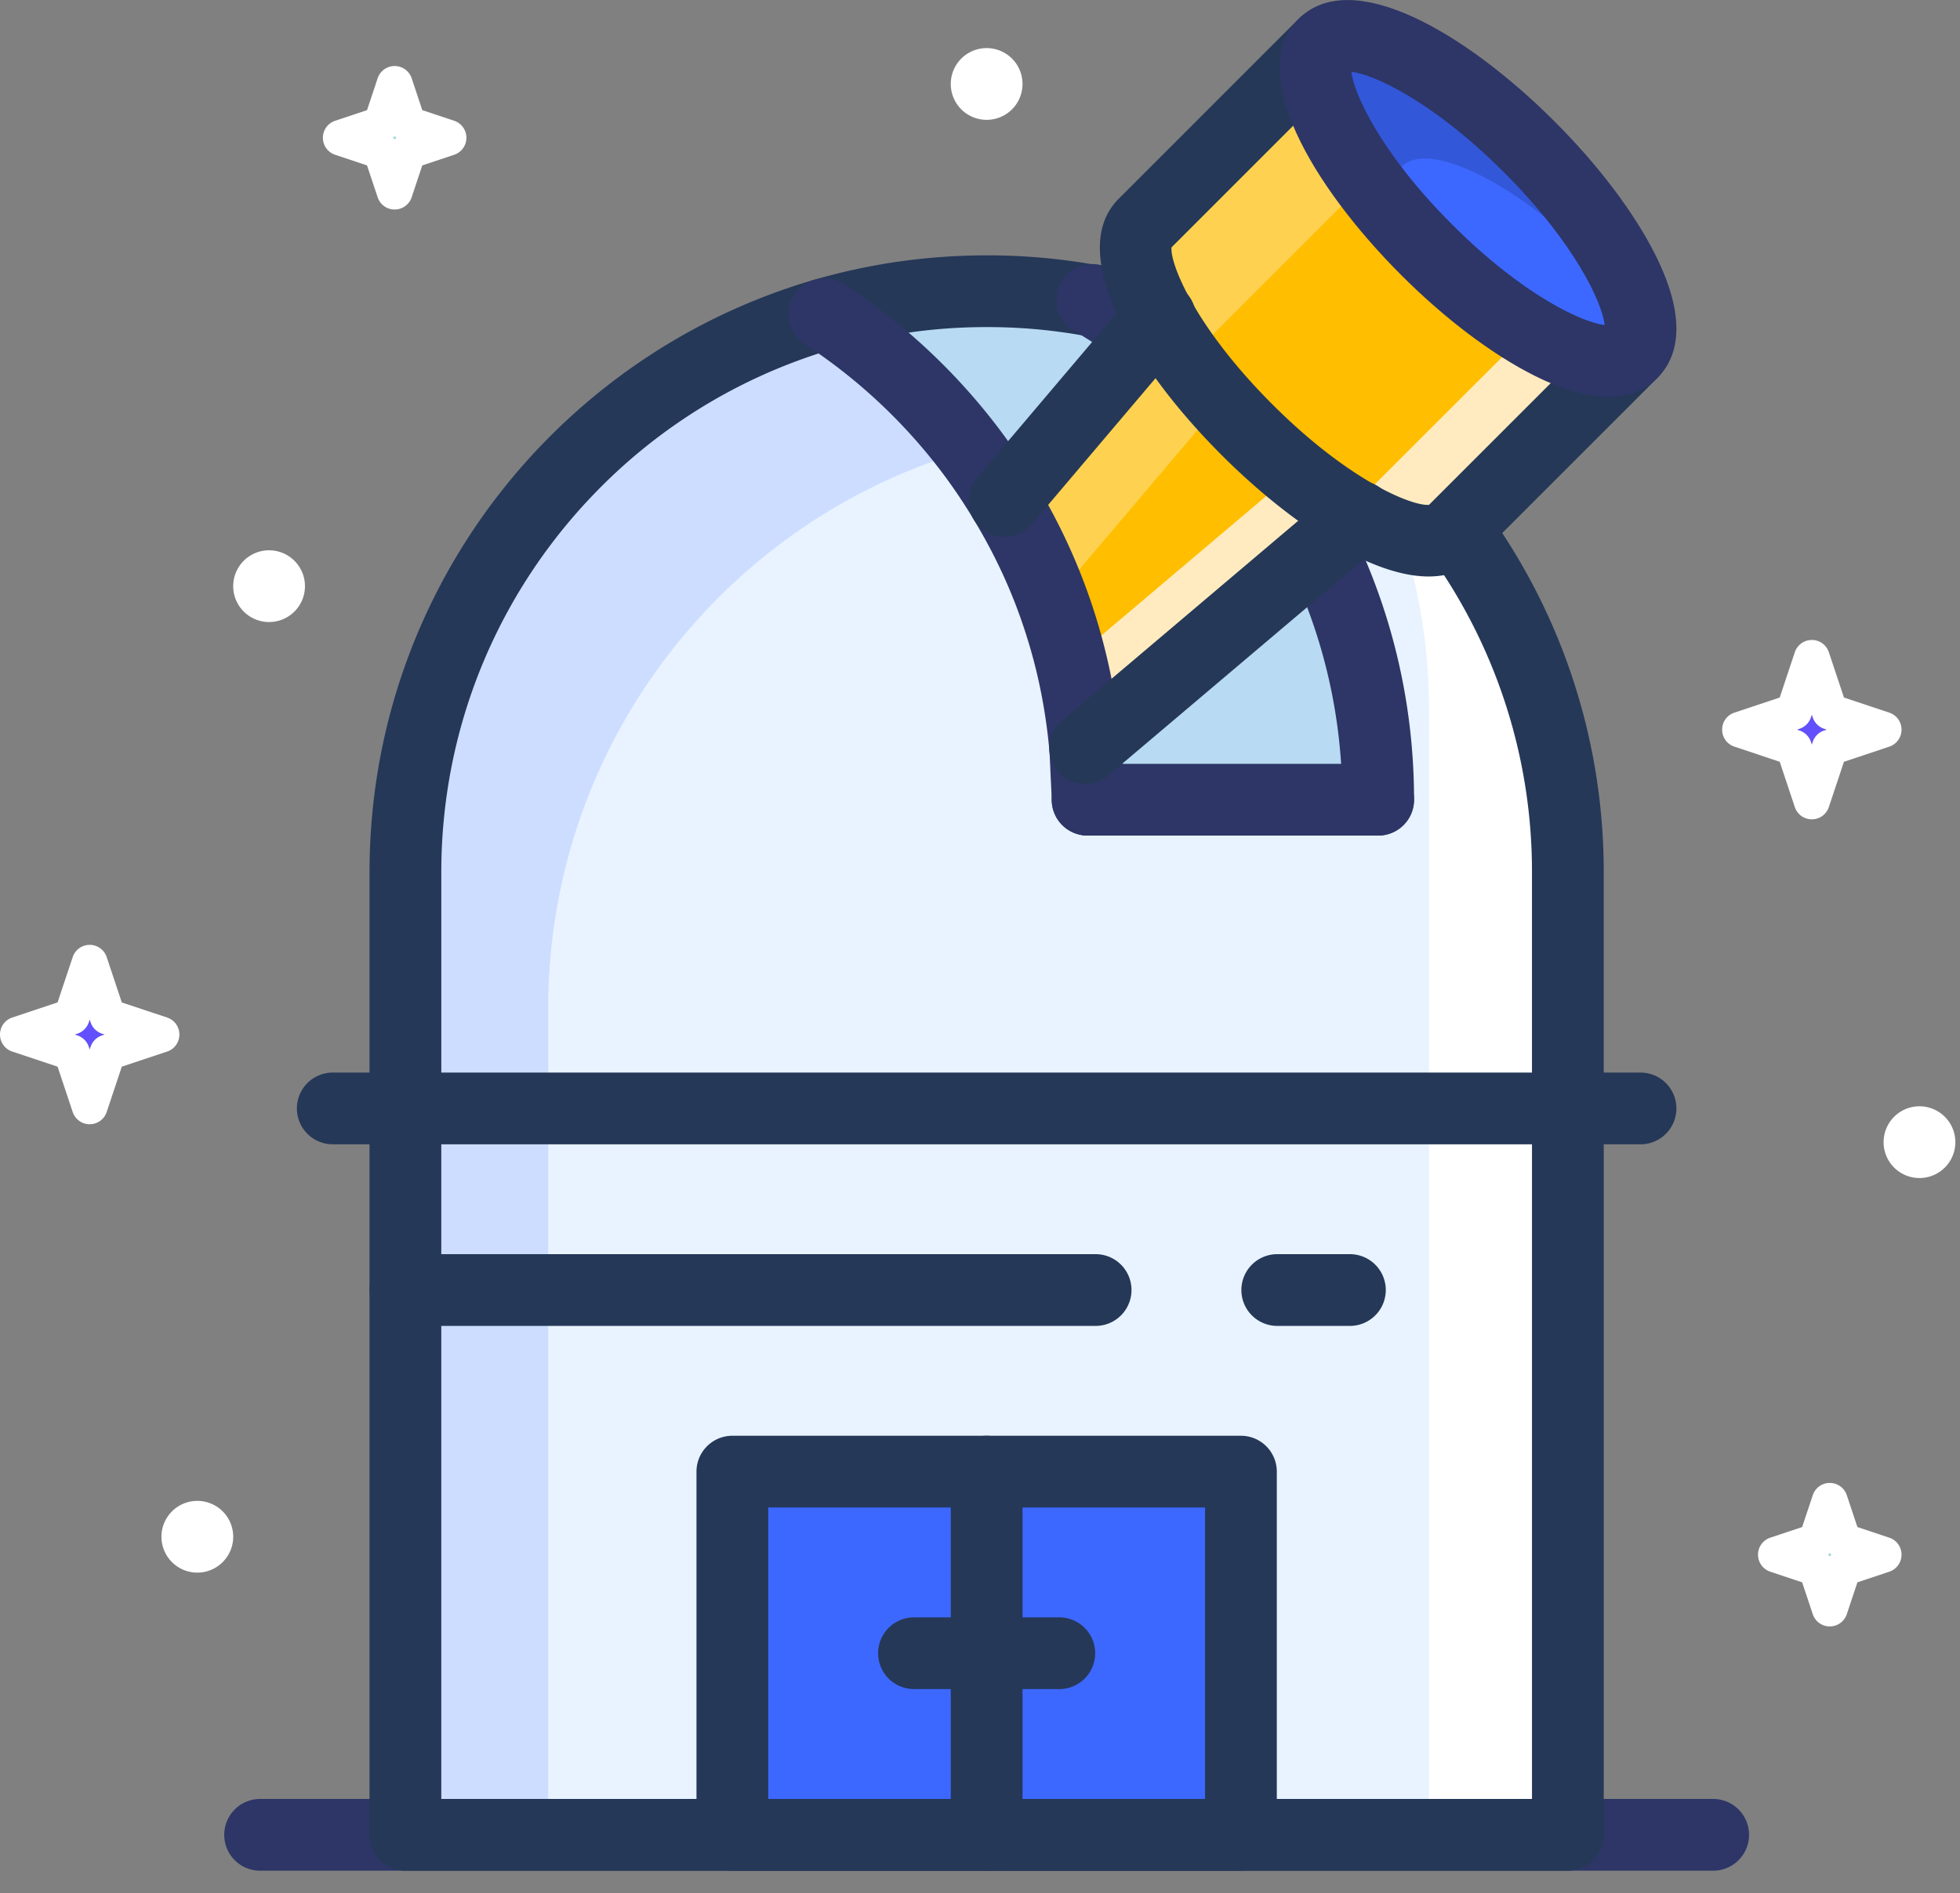 <svg xmlns="http://www.w3.org/2000/svg" xmlns:xlink="http://www.w3.org/1999/xlink" width="118" height="114"><rect width="100%" height="100%" fill="#808080" stroke="none"/><defs><path d="M.465.264L.438.293l.17.042L.559.171.465.264z" id="a"/><path id="c" d="M110.16 93.52c-.03.033-.062.066-.096.096a1.01 1.01 0 01.096.096 1.01 1.01 0 01.096-.096 1.087 1.087 0 01-.096-.096"/><path id="d" d="M115.56 66.616a2.16 2.16 0 100 4.32 2.16 2.16 0 100-4.32"/></defs><g fill="none" fill-rule="evenodd"><path d="M94.392 66.744H24.408V52.529c0-19.327 15.666-34.992 34.992-34.992s34.992 15.665 34.992 34.992v14.215z" fill="#e8f3ff"/><path fill="#b8daf2" d="M52.525 18.915l.841 2.814 9.546 13.303 5.463 13.122H81.27l2.048-4.374-5.632-15.528-8.548-9.338-8.052-1.337z"/><path fill="#e8f3ff" d="M24.408 66.744v43.74h69.984v-43.74"/><path d="M94.392 52.529v57.955h-8.354V42.84a34.871 34.871 0 00-4.736-17.594c.558.437 1.105.907 1.642 1.389a34.79 34.79 0 012.536 2.559 34.85 34.85 0 018.912 23.336" fill="#fff"/><path d="M58.383 27.072C43.73 31.25 33.003 44.743 33.003 60.73v49.787h-8.595V52.529c0-15.932 10.65-29.382 25.227-33.614a35.337 35.337 0 018.748 8.157" fill-opacity=".16" fill="#3d68ff"/><path d="M65.961 79.84H24.407a2.16 2.16 0 110-4.32h41.554a2.16 2.16 0 110 4.32m15.309 0h-4.374a2.16 2.16 0 110-4.32h4.374a2.16 2.16 0 110 4.32" fill="#253858"/><path fill="#3d68ff" d="M44.091 110.485h30.618v-21.87H44.091z"/><path d="M46.251 108.325h26.298v-17.55H46.251v17.55zm28.458 4.32H44.091a2.16 2.16 0 01-2.16-2.16v-21.87a2.16 2.16 0 012.16-2.16h30.618a2.16 2.16 0 012.16 2.16v21.87a2.16 2.16 0 01-2.16 2.16z" fill="#253858"/><path d="M103.14 112.645H15.66a2.16 2.16 0 110-4.32h87.48a2.16 2.16 0 110 4.32" fill="#2d3666"/><g fill="#253858"><path d="M59.4 112.645a2.16 2.16 0 01-2.16-2.16v-21.87a2.16 2.16 0 114.32 0v21.87a2.16 2.16 0 01-2.16 2.16"/><path d="M63.774 101.71h-8.748a2.16 2.16 0 110-4.32h8.748a2.16 2.16 0 110 4.32"/></g><path fill="#e8f3ff" d="M98.766 66.744H20.034"/><g fill="#253858"><path d="M98.766 68.905H20.034a2.16 2.16 0 110-4.32h78.732a2.16 2.16 0 110 4.32"/><path d="M26.568 66.744V52.529c.001-9.072 3.672-17.266 9.618-23.215A32.71 32.71 0 0159.4 19.696a32.6 32.6 0 0120.547 7.232l.023.017a30.2 30.2 0 011.53 1.297l-.013-.013a32.824 32.824 0 012.379 2.4l.004.005a32.686 32.686 0 018.361 21.895v14.215a2.16 2.16 0 104.32 0V52.529a37.015 37.015 0 00-9.463-24.777l.004.005A36.98 36.98 0 0084.4 25.04l-.013-.012a35.19 35.19 0 00-1.751-1.482l-1.334 1.7 1.356-1.682a36.912 36.912 0 00-23.259-8.187c-20.516.001-37.151 16.635-37.152 37.152v14.215a2.16 2.16 0 104.32 0"/><path d="M94.392 112.645H24.407a2.16 2.16 0 01-2.16-2.16v-43.74a2.16 2.16 0 114.32 0v41.58h65.665v-41.58a2.16 2.16 0 114.32 0v43.74a2.16 2.16 0 01-2.16 2.16"/></g><g fill="#2d3666"><path d="M64.663 19.921c9.658 5.71 16.15 16.229 16.149 28.233a2.16 2.16 0 104.32 0c-.002-13.59-7.35-25.501-18.271-31.953a2.16 2.16 0 10-2.198 3.72"/><path d="M65.476 50.315h17.496a2.16 2.16 0 100-4.32H65.476a2.16 2.16 0 100 4.32"/></g><g fill="#ffbe00"><path d="M60.471 30.167l11.504-13.581 12.367 12.367-19.016 16.096z"/><path d="M79.704 2.668L68.879 13.493c-1.709 1.707 1.062 7.247 6.185 12.371s10.664 7.894 12.372 6.186l10.825-10.826L79.704 2.668"/></g><g transform="translate(68.04 16.2)"><mask id="b" fill="#fff"><use xlink:href="#a"/></mask><path fill="#ffedd0" mask="url(#b)" d="M.438.336h.168V.171H.438z"/></g><g fill="#2d3253"><path d="M68.478 16.493a1.602 1.602 0 00-.322.511l.879.588a10.64 10.64 0 01-.389-1.055l-.168-.043"/><path d="M68.156 17.004c-.325.815-.131 2.044.488 3.513l1.162-1.372-.771-1.554-.879-.588"/></g><path fill="#e8e2d0" d="M60.886 32.21l-.789.931L63.803 44.5l-.619-3.59.621-.526-2.457-7.531z"/><path fill="#b8cbc5" d="M61.068 31.995l-.181.215.461.644z"/><path d="M66.561 44.801l-1.447 1.225c.118-.021.239-.03.362-.03h1.552l-.467-1.194" fill="#e8e2d0"/><path d="M67.027 45.995h-1.552a2.22 2.22 0 00-.362.03l-.637.539.475 1.459 2.155-1.825-.079-.203" fill="#2d3253"/><g fill="#fed250"><path d="M69.807 19.145l-1.162 1.372a16.07 16.07 0 00.791 1.602l-8.367 9.877.28.859 2.457 7.531.775-.656-1.328-3.401 9.339-11.022c-.81-1.441-1.005-2.46-.855-3.244a26.045 26.045 0 01-1.929-2.916"/><path d="M78.251 6.72l-9.652 9.651.049.164c.102.336.232.688.389 1.056a16.13 16.13 0 00.77 1.554 25.998 25.998 0 001.929 2.916c.118-.615.447-1.083.861-1.496l8.266-8.267c-.643-1.017-1.148-1.982-1.494-2.856-.543-.998-.923-1.921-1.118-2.723"/></g><path d="M96.713 22.773l-7.533 7.533.268.363 7.687-7.687-.422-.208" fill="#ffedd0"/><path d="M81.781 31.121l-.557.472.945 2.037c1.031.443 1.949.679 2.692.679l.127-.003-.57-2.016c-.793-.239-1.684-.634-2.637-1.169" fill="#f4f8ff"/><path d="M84.419 32.289l.57 2.017c.556-.022 1.005-.184 1.321-.499l.041-.041-.917-1.251a6.553 6.553 0 01-1.015-.227" fill="#fff"/><path fill="#f4f8ff" d="M66.624 43.951l-.297.252.233.598.309-.261z"/><path d="M77.818 34.476l-11.194 9.475.246.59 11.209-9.482-.261-.582" fill="#dceaf6"/><path d="M63.803 44.501l.337 1.957c.078-.062.161-.118.246-.168l-.583-1.788" fill="#f4f8ff"/><path d="M89.18 30.306l-1.744 1.744c-.341.341-.837.504-1.453.504-.174 0-.357-.013-.55-.039l.917 1.252 3.097-3.099-.268-.363m-7.955 1.288l-3.406 2.884.262.582 2.576-2.179 1.513.752-.945-2.038M64.386 46.29a2.32 2.32 0 00-.246.168l.059.341.276-.234-.09-.275" fill="#968d97"/><g fill="#ffebbf"><path d="M77.487 28.805L64.58 39.728l1.747 4.474.297-.252 15.157-12.83-1.743-1.085c-.672-.222-1.496-.639-2.551-1.23"/><path d="M91.663 20.275l-9.442 9.433a1.61 1.61 0 01-1.199.514c-.289 0-.613-.064-.984-.187l1.744 1.086c.953.534 1.845.93 2.637 1.169a6.58 6.58 0 001.014.226 4.15 4.15 0 00.551.039c.616 0 1.11-.162 1.453-.504l9.277-9.276-5.051-2.499"/></g><path d="M63.805 40.385l-.621.526.619 3.59.583 1.788a2.16 2.16 0 01.728-.264l1.447-1.225-.234-.598-1 .847-1.522-4.665" fill="#f4efdf"/><path d="M65.114 46.025a2.122 2.122 0 00-.727.265l.09.274.637-.539" fill="#968b8a"/><path fill="#ffe3aa" d="M64.58 39.729l-.775.656 1.522 4.665 1.001-.847z"/><path d="M98.262 21.225c-1.709 1.709-7.248-1.062-12.371-6.186s-7.895-10.663-6.186-12.37 7.247 1.061 12.371 6.185 7.895 10.663 6.186 12.371" fill="#3d68ff"/><path d="M65.48 50.315a2.16 2.16 0 01-2.16-2.16l-.132-2.831c-.428-4.982-1.931-9.644-4.471-13.882a32.58 32.58 0 00-2.055-3.064 32.968 32.968 0 00-8.208-7.654 2.16 2.16 0 112.361-3.618 37.32 37.32 0 019.286 8.657 36.551 36.551 0 012.328 3.468c2.875 4.795 4.579 10.081 5.061 15.7.1 1.028.15 2.091.15 3.224a2.16 2.16 0 01-2.16 2.16" fill="#2d3666"/><path d="M79.212 3.84a1.54 1.54 0 00-.626.374c-.514.514-.605 1.392-.335 2.507l1.082-1.081c-.712.712-.648 2.079.037 3.804 1.105 2.031 2.883 4.375 5.136 6.634a35.743 35.743 0 003.05 2.714c-1.561-1.971-2.685-3.867-3.244-5.427-3.318-3.732-5.286-7.442-5.1-9.525" fill="#9ac191"/><path d="M79.332 5.64l-1.081 1.081c.194.801.575 1.725 1.118 2.723-.684-1.725-.748-3.092-.037-3.804" fill="#9ab476"/><path d="M79.976 3.731c-.282 0-.539.036-.765.109-.185 2.082 1.782 5.792 5.1 9.525-.542-1.509-.554-2.701.08-3.335.327-.327.802-.483 1.392-.483 1.745 0 4.494 1.366 7.4 3.669a36.21 36.21 0 00-2.745-3.07c-3.924-3.931-8.108-6.414-10.462-6.414" fill="#3257d9"/><g fill="#253858"><path d="M65.328 47.21a2.15 2.15 0 01-1.649-.765 2.16 2.16 0 01.253-3.043L80.388 29.47a2.16 2.16 0 112.791 3.297L66.723 46.698a2.14 2.14 0 01-1.394.512M60.47 32.327a2.15 2.15 0 01-1.395-.512 2.16 2.16 0 01-.252-3.045l9.338-11.022a2.161 2.161 0 113.297 2.793L62.12 31.563a2.157 2.157 0 01-1.649.764"/><path d="M86.013 34.714c-3.532 0-8.423-3.269-12.476-7.322-5.377-5.378-9.375-12.234-6.184-15.426L78.176 1.141a2.16 2.16 0 013.054 0 2.16 2.16 0 010 3.054l-10.7 10.701c-.095.984 1.41 4.789 6.061 9.441s8.449 6.152 9.442 6.062l10.701-10.702a2.16 2.16 0 013.054 3.054L88.963 33.577c-.786.786-1.796 1.136-2.951 1.136"/></g><path d="M81.36 4.323c.132 1.278 1.737 4.868 6.057 9.189s7.912 5.926 9.189 6.057c-.131-1.277-1.736-4.868-6.057-9.189s-7.91-5.925-9.189-6.057M96.824 23.89c-1.138 0-2.59-.342-4.433-1.264-2.539-1.27-5.39-3.421-8.029-6.06-5.377-5.378-9.377-12.234-6.185-15.426s10.047.807 15.426 6.185c2.638 2.638 4.79 5.49 6.06 8.028 2.073 4.147 1.213 6.313.125 7.399-.603.604-1.539 1.137-2.964 1.137" fill="#2d3666"/><use xlink:href="#c" fill="#9ae0e6"/><path d="M110.16 89.296c-.467 0-.877.296-1.024.739l-.64 1.918-1.917.639c-.443.147-.739.557-.739 1.024s.296.877.739 1.025l1.917.639.64 1.917c.147.443.557.739 1.024.739s.877-.296 1.025-.739l.639-1.917 1.917-.639c.443-.148.739-.558.739-1.025s-.296-.877-.739-1.024l-1.917-.64-.639-1.917a1.077 1.077 0 00-1.025-.739m-.096 4.32a1.01 1.01 0 00.096-.096 1.01 1.01 0 00.096.096 1.01 1.01 0 00-.096.096 1.01 1.01 0 00-.096-.096" fill="#fff"/><use xlink:href="#c" x="-86.4" y="-85.32" fill="#9ae0e6"/><path d="M23.76 3.976c-.467 0-.877.296-1.024.738l-.639 1.918-1.918.639c-.443.147-.739.558-.739 1.025s.296.877.739 1.025l1.917.638.64 1.918c.147.443.557.739 1.024.739s.877-.296 1.025-.739l.639-1.918 1.917-.638c.443-.148.739-.558.739-1.025s-.296-.878-.739-1.025l-1.917-.639-.639-1.918a1.08 1.08 0 00-1.025-.738m-.096 4.32c.035-.03.066-.063.096-.096.03.033.062.066.096.096a1 1 0 00-.096.095 1 1 0 00-.096-.095" fill="#fff"/><path d="M5.4 61.391l-.055.166a1.084 1.084 0 01-.684.683l-.166.056.166.055c.322.107.576.362.684.684l.055.165.055-.165c.108-.322.362-.577.684-.684l.166-.055-.166-.056a1.084 1.084 0 01-.684-.683l-.055-.166" fill="#6250ff"/><path d="M5.4 56.896c-.467 0-.877.296-1.024.738l-.91 2.728-2.727.909A1.077 1.077 0 000 62.296a1.08 1.08 0 00.739 1.025l2.728.909.909 2.727c.147.443.557.739 1.024.739s.877-.296 1.024-.739l.909-2.727 2.728-.909a1.08 1.08 0 00.739-1.025c0-.467-.296-.877-.739-1.025l-2.728-.909-.909-2.728a1.076 1.076 0 00-1.024-.738m-.055 4.661l.055-.166.055.166c.108.322.362.576.684.683l.166.056-.166.055a1.087 1.087 0 00-.684.684l-.055.166-.055-.166a1.087 1.087 0 00-.684-.684l-.166-.055.166-.056c.322-.107.576-.361.684-.683" fill="#fff"/><path d="M109.08 43.031l-.055.166a1.084 1.084 0 01-.684.683l-.166.056.166.055c.322.108.576.361.684.684l.055.166.055-.166a1.08 1.08 0 01.683-.684l.166-.055-.166-.056a1.08 1.08 0 01-.683-.683l-.055-.166" fill="#6250ff"/><g fill="#fff"><path d="M109.08 38.536a1.08 1.08 0 00-1.025.738l-.909 2.728-2.727.909c-.443.148-.739.558-.739 1.025s.296.877.739 1.024l2.727.91.909 2.727c.148.443.558.739 1.025.739s.877-.296 1.024-.739l.909-2.727 2.728-.91c.442-.147.739-.557.739-1.024a1.08 1.08 0 00-.739-1.025l-2.728-.909-.909-2.728a1.076 1.076 0 00-1.024-.738m-.055 4.661l.055-.166.055.166c.107.322.361.576.683.684l.166.055-.166.055a1.08 1.08 0 00-.683.684l-.055.166-.055-.166a1.085 1.085 0 00-.684-.684l-.166-.055.166-.055c.322-.108.576-.362.684-.684"/><use xlink:href="#d"/><path d="M59.4 2.896a2.16 2.16 0 100 4.32 2.16 2.16 0 000-4.32"/><use xlink:href="#d" x="-103.68" y="23.76"/><use xlink:href="#d" x="-99.36" y="-33.48"/></g></g></svg>
